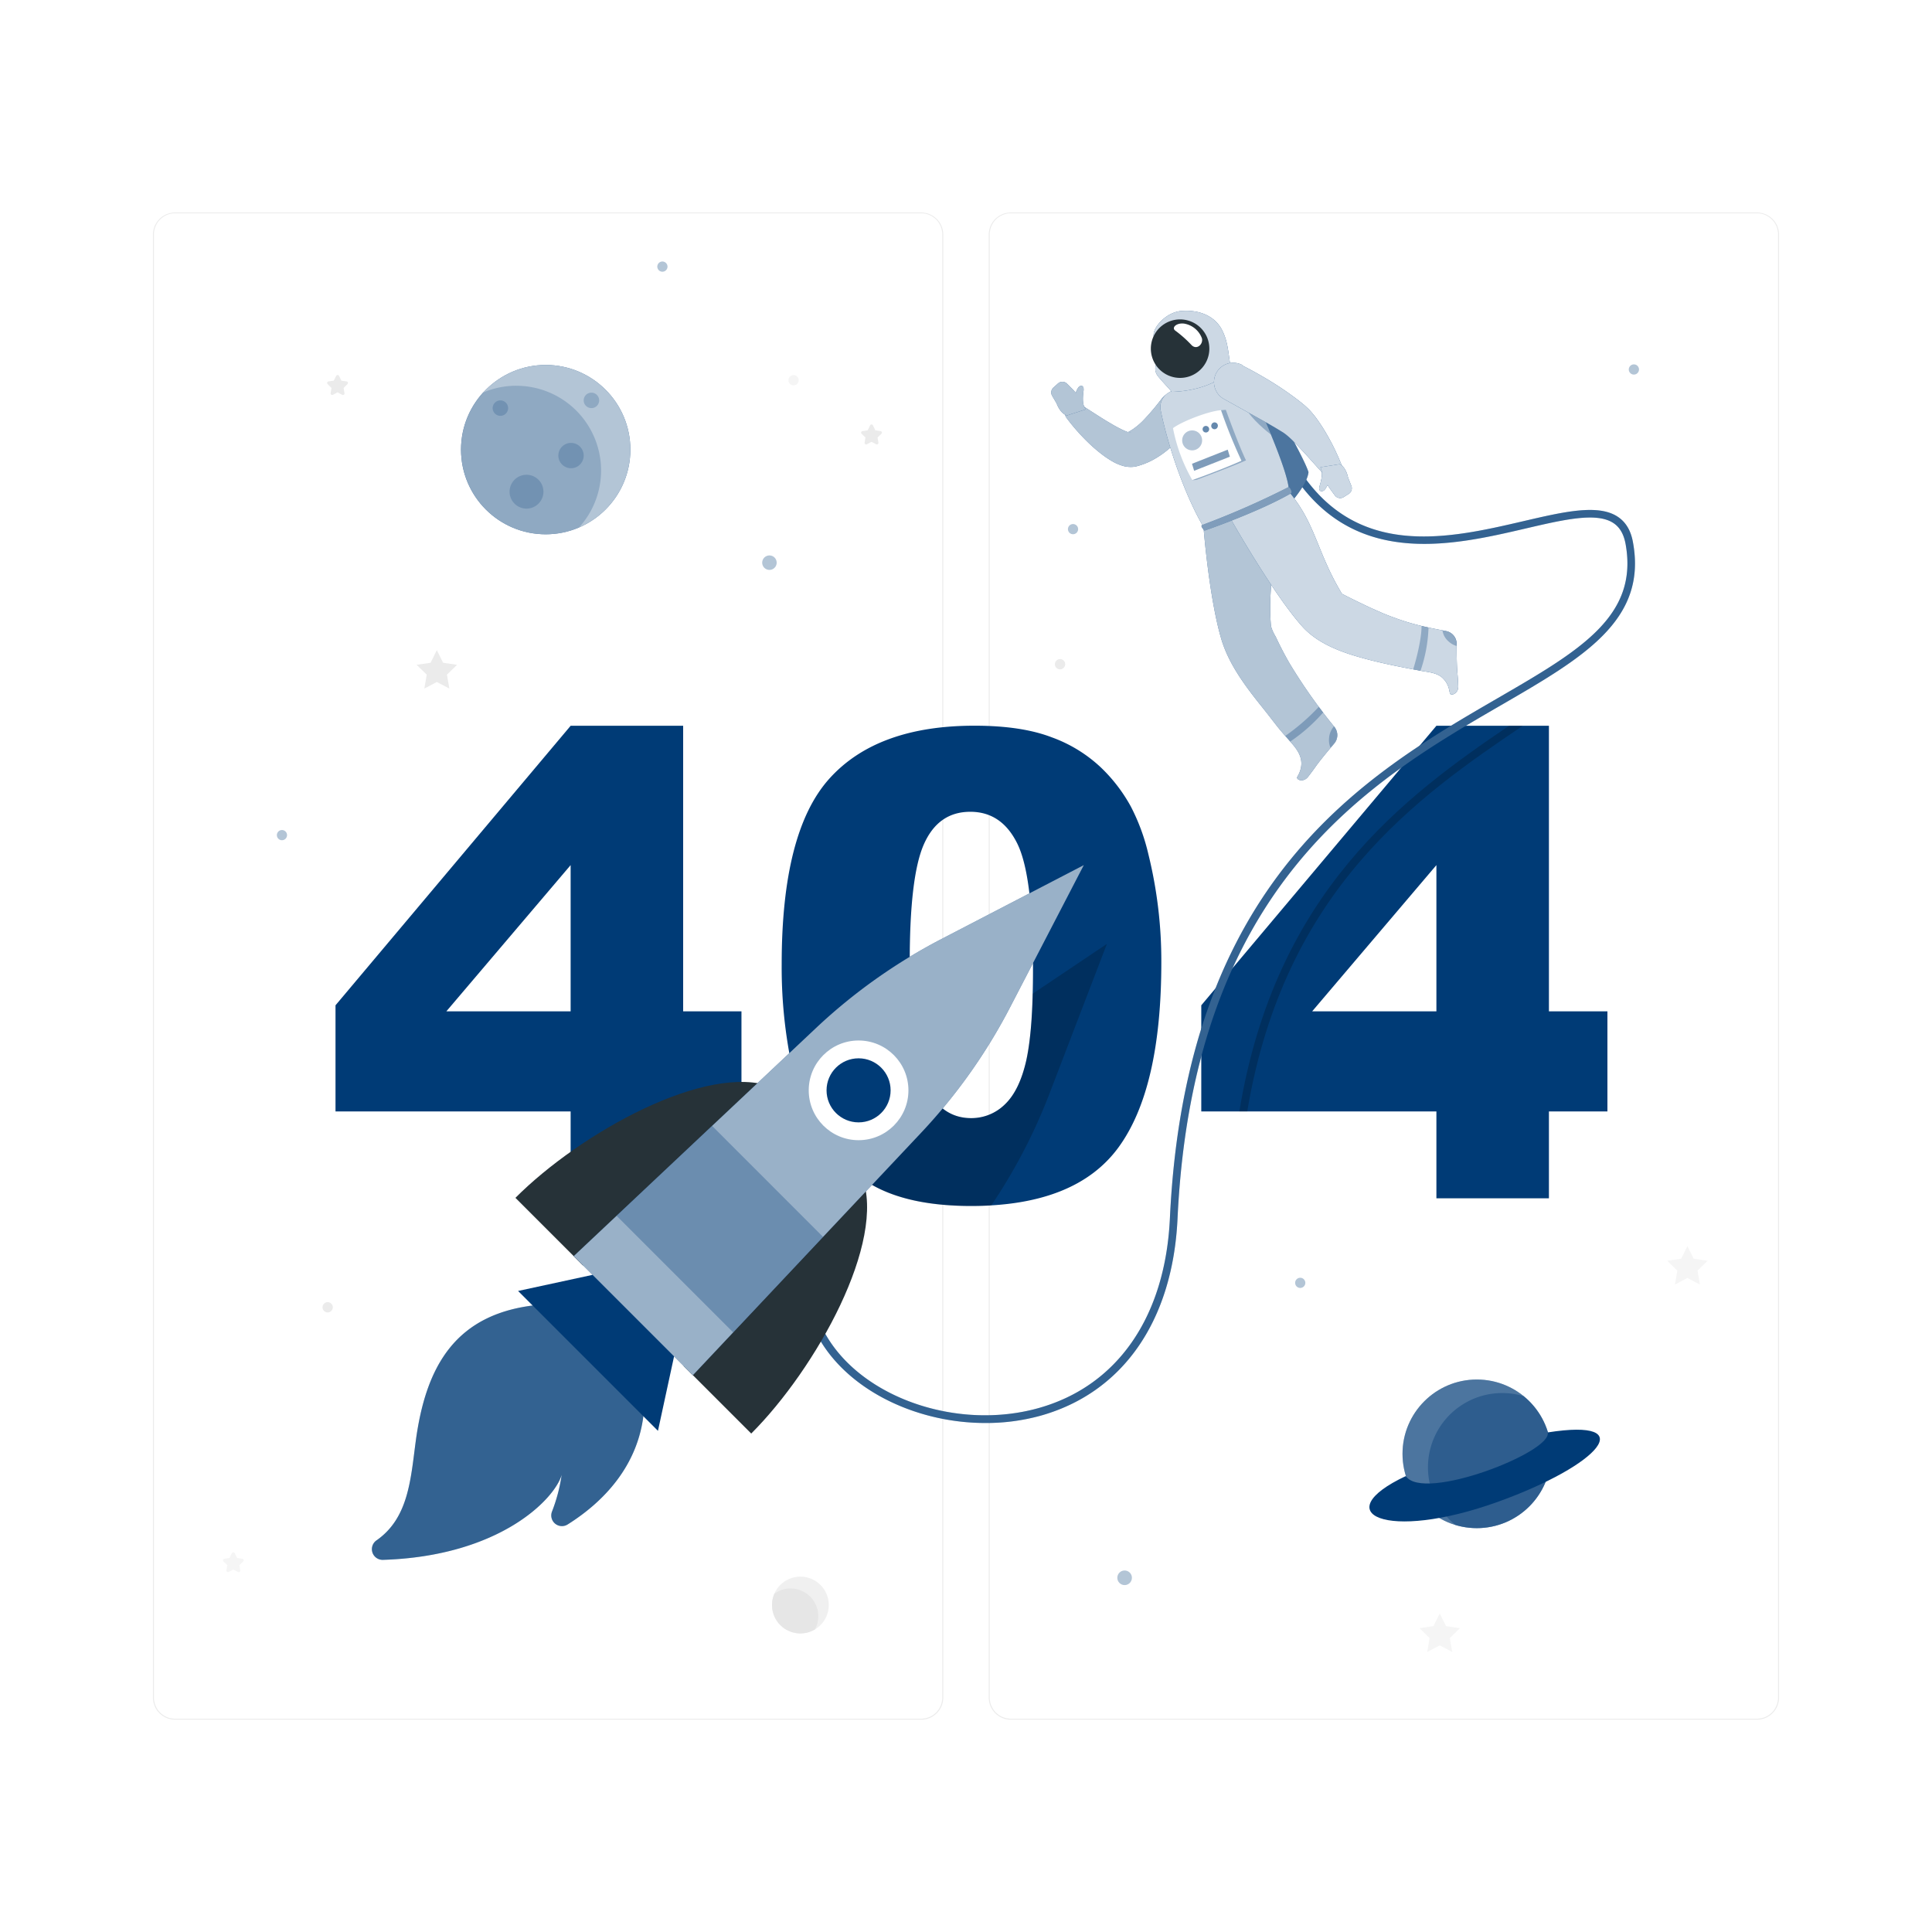 <svg class="animated" id="freepik_stories-404-error"
    xmlns="http://www.w3.org/2000/svg" viewBox="0 0 500 500" version="1.1"
    xmlns:xlink="http://www.w3.org/1999/xlink"
    xmlns:svgjs="http://svgjs.com/svgjs">
    <style>
  svg#freepik_stories-404-error:not(.animated) .animable {
    opacity: 0;
  }
  svg#freepik_stories-404-error.animated
    #freepik--background-complete--inject-14 {
    animation: 1s 1 forwards cubic-bezier(0.36, -0.01, 0.5, 1.38) slideDown;
    animation-delay: 0s;
  }
  svg#freepik_stories-404-error.animated #freepik--404--inject-14 {
    animation: 1s 1 forwards ease-out slideLeft, 1.5s Infinite linear wind;
    animation-delay: 0s, 1s;
  }
  svg#freepik_stories-404-error.animated #freepik--Planets--inject-14 {
    animation: 1s 1 forwards cubic-bezier(0.36, -0.01, 0.5, 1.38) slideDown;
    animation-delay: 0s;
  }
  svg#freepik_stories-404-error.animated #freepik--Astronaut--inject-14 {
    animation: 1s 1 forwards cubic-bezier(0.36, -0.01, 0.5, 1.38) slideRight;
    animation-delay: 0s;
  }
  svg#freepik_stories-404-error.animated #freepik--Rocket--inject-14 {
    animation: 1s 1 forwards cubic-bezier(0.36, -0.01, 0.5, 1.38) slideRight;
    animation-delay: 0s;
  }
  @keyframes slideDown {
    0% {
      opacity: 0;
      transform: translateY(-30px);
    }
    100% {
      opacity: 1;
      transform: translateY(0);
    }
  }
  @keyframes slideLeft {
    0% {
      opacity: 0;
      transform: translateX(-30px);
    }
    100% {
      opacity: 1;
      transform: translateX(0);
    }
  }
  @keyframes wind {
    0% {
      transform: rotate(0deg);
    }
    25% {
      transform: rotate(1deg);
    }
    75% {
      transform: rotate(-1deg);
    }
  }
  @keyframes slideRight {
    0% {
      opacity: 0;
      transform: translateX(30px);
    }
    100% {
      opacity: 1;
      transform: translateX(0);
    }
  }
    </style>
    <g id="freepik--background-complete--inject-14" class="animable" style="transform-origin: 250px 250.025px">
        <path d="M238.4,445.05H45.3a5.71,5.71,0,0,1-5.71-5.71V60.66A5.71,5.71,0,0,1,45.3,55H238.4a5.71,5.71,0,0,1,5.71,5.71V439.34A5.71,5.71,0,0,1,238.4,445.05ZM45.3,55.2a5.47,5.47,0,0,0-5.46,5.46V439.34a5.47,5.47,0,0,0,5.46,5.46H238.4a5.47,5.47,0,0,0,5.46-5.46V60.66a5.47,5.47,0,0,0-5.46-5.46Z" style="fill: rgb(235, 235, 235); transform-origin: 141.85px 250.025px" id="el0micm71if5fn" class="animable" />
        <path d="M454.7,445.05H261.6a5.71,5.71,0,0,1-5.71-5.71V60.66A5.71,5.71,0,0,1,261.6,55H454.7a5.71,5.71,0,0,1,5.71,5.71V439.34A5.71,5.71,0,0,1,454.7,445.05ZM261.6,55.2a5.47,5.47,0,0,0-5.46,5.46V439.34a5.47,5.47,0,0,0,5.46,5.46H454.7a5.47,5.47,0,0,0,5.46-5.46V60.66a5.47,5.47,0,0,0-5.46-5.46Z" style="fill: rgb(235, 235, 235); transform-origin: 358.15px 250.025px" id="el7kp1hztss6a" class="animable" />
        <polygon points="113.05 168.25 114.67 171.52 118.29 172.05 115.67 174.6 116.29 178.2 113.05 176.5 109.82 178.2 110.44 174.6 107.82 172.05 111.44 171.52 113.05 168.25" style="
            fill: rgb(235, 235, 235);
            transform-origin: 113.055px 173.225px;
          " id="elf4fh2udclua" class="animable"></polygon>
        <polygon points="436.7 322.48 438.32 325.76 441.94 326.29 439.32 328.83 439.94 332.44 436.7 330.74 433.47 332.44 434.09 328.83 431.47 326.29 435.09 325.76 436.7 322.48" style="fill: rgb(245, 245, 245); transform-origin: 436.705px 327.46px" id="elsr5gmhtj7l9" class="animable"></polygon>
        <polygon points="372.6 417.57 374.22 420.84 377.83 421.37 375.21 423.92 375.83 427.52 372.6 425.82 369.37 427.52 369.98 423.92 367.37 421.37 370.98 420.84 372.6 417.57" style="fill: rgb(245, 245, 245); transform-origin: 372.6px 422.545px" id="el3cxoig8bj0a" class="animable"></polygon>
        <path d="M225.94,110.15l.6,1.22,1.35.2a.4.4,0,0,1,.22.69l-1,.95.23,1.34a.41.41,0,0,1-.59.43l-1.2-.64-1.2.64a.41.41,0,0,1-.59-.43l.22-1.34-1-.95a.4.4,0,0,1,.23-.69l1.34-.2.6-1.22A.41.41,0,0,1,225.94,110.15Z" style="
            fill: rgb(235, 235, 235);
            transform-origin: 225.546px 112.437px;
          " id="eleh5tcekw01l" class="animable" />
        <path d="M60.78,402l.6,1.21,1.34.2a.41.41,0,0,1,.23.7l-1,.94.23,1.34a.41.41,0,0,1-.59.43l-1.2-.63-1.2.63a.41.41,0,0,1-.59-.43l.23-1.34-1-.94a.41.41,0,0,1,.22-.7l1.34-.2L60,402A.41.41,0,0,1,60.78,402Z" style="fill: rgb(245, 245, 245); transform-origin: 60.389px 404.29px" id="el3hno5r40x2" class="animable" />
        <path d="M87.75,97.3l.6,1.22,1.35.19a.41.41,0,0,1,.22.7l-1,1,.23,1.33a.4.4,0,0,1-.59.43l-1.2-.63-1.2.63a.4.4,0,0,1-.59-.43l.22-1.33-1-1a.41.41,0,0,1,.23-.7l1.34-.19L87,97.3A.41.41,0,0,1,87.75,97.3Z" style="
            fill: rgb(235, 235, 235);
            transform-origin: 87.356px 99.639px;
          " id="elcaqbdunw7ps" class="animable" />
        <path d="M86.13,338.32A1.33,1.33,0,1,1,84.8,337,1.33,1.33,0,0,1,86.13,338.32Z" style="fill: rgb(235, 235, 235); transform-origin: 84.8px 338.33px" id="elksxmpksxs0d" class="animable" />
        <path d="M275.67,171.89a1.33,1.33,0,1,1-1.33-1.32A1.32,1.32,0,0,1,275.67,171.89Z" style="fill: rgb(235, 235, 235); transform-origin: 274.34px 171.9px" id="ell7nkbilo8ag" class="animable" />
        <path d="M206.71,98.4a1.33,1.33,0,1,1-1.33-1.33A1.34,1.34,0,0,1,206.71,98.4Z" style="fill: rgb(245, 245, 245); transform-origin: 205.38px 98.4px" id="el038nc9idq8jf" class="animable" />
        <g id="elyv04r0z7syi">
            <circle cx="207.14" cy="415.38" r="7.35" style="
              fill: rgb(240, 240, 240);
              transform-origin: 207.14px 415.38px;
              transform: rotate(-13.28deg);
            " class="animable" id="el5cahog5hztd"></circle>
        </g>
        <path d="M204.6,411.09a7.09,7.09,0,0,0-4.19,1.36,7.34,7.34,0,0,0,10.5,9.23s0,0,0,0a7.17,7.17,0,0,0-6.31-10.58Z" style="
            fill: rgb(230, 230, 230);
            transform-origin: 205.786px 416.907px;
          " id="elnb6jbiqd7dg" class="animable" />
    </g>
    <g id="freepik--404--inject-14" class="animable" style="transform-origin: 251.415px 249.955px">
        <path d="M147.68,287.64H86.83V260.17l60.85-72.34H176.8v73.9h15.09v25.91H176.8v22.48H147.68Zm0-25.91V223.89l-32.16,37.84Z" style="fill: #003b76; transform-origin: 139.36px 248.975px" id="elh2hg8rq9br" class="animable" />
        <path d="M202.3,249.51q0-34.29,12.34-48t37.61-13.7q12.13,0,19.93,3a36.79,36.79,0,0,1,12.71,7.79,41.59,41.59,0,0,1,7.75,10.09,52.38,52.38,0,0,1,4.55,12.34,115.36,115.36,0,0,1,3.36,28q0,32.72-11.07,47.89t-38.13,15.18q-15.18,0-24.53-4.84a39.76,39.76,0,0,1-15.33-14.19q-4.35-6.64-6.77-18.17A124.33,124.33,0,0,1,202.3,249.51Zm33.14.08q0,23,4.05,31.37t11.77,8.41a12.34,12.34,0,0,0,8.82-3.57q3.74-3.57,5.5-11.28t1.76-24q0-23.94-4.06-32.19t-12.18-8.24q-8.28,0-12,8.41T235.44,249.59Z" style="fill: #003b76; transform-origin: 251.423px 249.955px" id="el6o9yly9ogdq" class="animable" />
        <path d="M371.74,287.64H310.89V260.17l60.85-72.34h29.12v73.9H416v25.91H400.86v22.48H371.74Zm0-25.91V223.89l-32.15,37.84Z" style="fill: #003b76; transform-origin: 363.445px 248.975px" id="elkjpkt4gr4zj" class="animable" />
    </g>
    <g id="freepik--Planets--inject-14" class="animable" style="transform-origin: 247.91px 238.95px">
        <g id="elktil7zc8qp">
            <g style="opacity: 0.3; transform-origin: 247.91px 238.95px" class="animable" id="elvzryyf85dl">
                <path d="M201,145.62a1.87,1.87,0,1,1-1.86-1.87A1.86,1.86,0,0,1,201,145.62Z" style="fill: #003b76; transform-origin: 199.13px 145.62px" id="els0l2mmw3chr" class="animable" />
                <circle cx="72.97" cy="216.13" r="1.32" style="fill: #003b76; transform-origin: 72.97px 216.13px" id="elec88ffztzvi" class="animable"></circle>
                <circle cx="291.05" cy="408.33" r="1.89" style="fill: #003b76; transform-origin: 291.05px 408.33px" id="el0lf31eu7h2sd" class="animable"></circle>
                <circle cx="336.5" cy="332" r="1.32" style="fill: #003b76; transform-origin: 336.5px 332px" id="eln63g6bdp0vn" class="animable"></circle>
                <path d="M424.17,95.62a1.32,1.32,0,1,1-1.32-1.32A1.32,1.32,0,0,1,424.17,95.62Z" style="fill: #003b76; transform-origin: 422.85px 95.62px" id="ely349dm8wbpo" class="animable" />
                <path d="M172.75,69a1.32,1.32,0,1,1-1.32-1.32A1.33,1.33,0,0,1,172.75,69Z" style="fill: #003b76; transform-origin: 171.43px 69px" id="elmg3qzhngrwj" class="animable" />
                <circle cx="277.7" cy="136.94" r="1.32" style="fill: #003b76; transform-origin: 277.7px 136.94px" id="el5ry20ilpvb" class="animable"></circle>
            </g>
        </g>
        <circle cx="141.23" cy="116.36" r="21.91" style="fill: #003b76; transform-origin: 141.23px 116.36px" id="elijk68euryz" class="animable"></circle>
        <g id="el9h4s0xndcmo">
            <circle cx="141.23" cy="116.36" r="21.91" style="
              fill: rgb(255, 255, 255);
              opacity: 0.7;
              transform-origin: 141.23px 116.36px;
            " class="animable" id="el4our76urbxb"></circle>
        </g>
        <g id="el33ezttpdxas">
            <path d="M133.68,99.83A21.84,21.84,0,0,0,125,101.6a21.92,21.92,0,0,0,24.87,34.89h0a21.92,21.92,0,0,0-16.23-36.65Z" style="
              fill: #003b76;
              opacity: 0.2;
              transform-origin: 137.425px 119.051px;
            " class="animable" id="eluwzs446y3ag" />
        </g>
        <g id="elt3kgs5o67i">
            <path d="M131.5,105.62a2,2,0,1,1-2-2A2,2,0,0,1,131.5,105.62Z" style="
              fill: #003b76;
              opacity: 0.2;
              transform-origin: 129.5px 105.62px;
            " class="animable" id="elovtopkqhiq" />
        </g>
        <g id="elv9s0zjwolp">
            <path d="M155.06,103.62a2,2,0,1,1-2-2A2,2,0,0,1,155.06,103.62Z" style="
              fill: #003b76;
              opacity: 0.2;
              transform-origin: 153.06px 103.62px;
            " class="animable" id="el286k3050g3m" />
        </g>
        <g id="eldke1s5orvce">
            <path d="M151.06,117.9a3.28,3.28,0,1,1-3.28-3.28A3.28,3.28,0,0,1,151.06,117.9Z" style="
              fill: #003b76;
              opacity: 0.2;
              transform-origin: 147.78px 117.9px;
            " class="animable" id="elhkc7v0emsl7" />
        </g>
        <g id="el08xstdpr503s">
            <path d="M140.64,127.25a4.38,4.38,0,1,1-4.38-4.38A4.38,4.38,0,0,1,140.64,127.25Z" style="
              fill: #003b76;
              opacity: 0.2;
              transform-origin: 136.26px 127.25px;
            " class="animable" id="el4ozuhncj6oe" />
        </g>
        <g id="el1gg65fdffln">
            <circle cx="382.2" cy="376.25" r="19.23" style="
              fill: #003b76;
              transform-origin: 382.2px 376.25px;
              transform: rotate(-76.72deg);
            " class="animable" id="eldm3mubp4d5c"></circle>
        </g>
        <g id="elij90g136dzb">
            <circle cx="382.2" cy="376.25" r="19.23" style="
              fill: rgb(255, 255, 255);
              opacity: 0.3;
              transform-origin: 382.2px 376.25px;
              transform: rotate(-76.72deg);
            " class="animable" id="ellkg7xgeigme"></circle>
        </g>
        <g id="elqhw7ks1vdnm">
            <path d="M394.33,361.34a19.22,19.22,0,0,0-17.67,33.32,19,19,0,0,0,5.53.82,19.23,19.23,0,0,0,12.14-34.14Z" style="
              fill: #003b76;
              opacity: 0.4;
              transform-origin: 385.486px 378px;
            " class="animable" id="elan475glxb1i" />
        </g>
        <path d="M363.83,382c-20.53,9.66-5.22,17.11,23.71,6.71,26.79-9.63,37-21.77,13-18C401.83,375.76,368.28,388.83,363.83,382Z" style="fill: #003b76; transform-origin: 384.229px 381.874px" id="elq9ies9h567" class="animable" />
    </g>
    <g id="freepik--Astronaut--inject-14" class="animable" style="transform-origin: 315.482px 224.349px">
        <g id="eldpws1km6i3t">
            <path d="M394.1,187.83C367.21,206,332.4,230,322.79,287.64h-2.05c9.35-57,42.89-81.57,69.79-99.81Z" style="opacity: 0.2; transform-origin: 357.42px 237.735px" class="animable" id="el9btxt2pm7jf" />
        </g>
        <path d="M255,368.27c-17,0-33.81-7.67-42-20.19-5.05-7.74-10.92-23.95,6.56-45.58l1.55,1.26c-12.36,15.3-14.64,30.65-6.43,43.23,10,15.3,33.59,23,53.73,17.52,20.63-5.61,33.15-23.55,34.36-49.22,4.13-87.81,50.78-114.86,84.84-134.61,21.17-12.27,36.46-21.13,33.1-39.84-.47-2.59-1.5-4.38-3.17-5.48-4.35-2.87-12.85-.88-22.69,1.41-19.31,4.5-45.75,10.66-61.5-16.13l1.73-1c15,25.53,39.57,19.8,59.32,15.2,10.29-2.39,19.17-4.46,24.24-1.13,2.15,1.41,3.47,3.64,4,6.8,3.61,20.08-13,29.72-34.05,41.92-33.67,19.52-79.77,46.25-83.85,133-1.26,26.6-14.32,45.21-35.84,51.06A52.88,52.88,0,0,1,255,368.27Z" style="fill: #003b76; transform-origin: 315.482px 243.955px" id="elttq5iax699e" class="animable" />
        <g id="el9k4f08cknoh">
            <path d="M255,368.27c-17,0-33.81-7.67-42-20.19-5.05-7.74-10.92-23.95,6.56-45.58l1.55,1.26c-12.36,15.3-14.64,30.65-6.43,43.23,10,15.3,33.59,23,53.73,17.52,20.63-5.61,33.15-23.55,34.36-49.22,4.13-87.81,50.78-114.86,84.84-134.61,21.17-12.27,36.46-21.13,33.1-39.84-.47-2.59-1.5-4.38-3.17-5.48-4.35-2.87-12.85-.88-22.69,1.41-19.31,4.5-45.75,10.66-61.5-16.13l1.73-1c15,25.53,39.57,19.8,59.32,15.2,10.29-2.39,19.17-4.46,24.24-1.13,2.15,1.41,3.47,3.64,4,6.8,3.61,20.08-13,29.72-34.05,41.92-33.67,19.52-79.77,46.25-83.85,133-1.26,26.6-14.32,45.21-35.84,51.06A52.88,52.88,0,0,1,255,368.27Z" style="
              fill: rgb(255, 255, 255);
              opacity: 0.2;
              transform-origin: 315.482px 243.955px;
            " class="animable" id="elwgob9tj8og" />
        </g>
        <path d="M312.76,97a46.05,46.05,0,0,1,13.58,2.13s11,18.77,12.3,23.07c-.46,4.24-7.61,11.19-7.61,11.19Z" style="fill: #003b76; transform-origin: 325.7px 115.195px" id="elzz6vhyhqncm" class="animable" />
        <g id="eldglwqs5yrct">
            <path d="M312.76,97a46.05,46.05,0,0,1,13.58,2.13s11,18.77,12.3,23.07c-.46,4.24-7.61,11.19-7.61,11.19Z" style="
              fill: rgb(255, 255, 255);
              opacity: 0.3;
              transform-origin: 325.7px 115.195px;
            " class="animable" id="elfa6j677245d" />
        </g>
        <path d="M345.34,188.13a141.41,141.41,0,0,1-11.56-16.38q-1.26-2.17-2.39-4.42c-.43-.85-.84-1.7-1.24-2.56a10.76,10.76,0,0,1-1.21-2.69c-1.2-12.67,3.14-22-1-32.17l-16.48,6.44s1.4,18.12,4.6,29c2,6.73,6.48,12.55,10.81,17.94,1.35,1.68,2.65,3.41,4,5.1s2.71,3.06,4,4.65c1.95,2.41,2.59,4.72,1.12,7.56l-.25.45c-.42.74,1.54,1.58,2.78,0,2-2.58,1.72-2.42,3.46-4.62,1.06-1.33,2.27-2.78,3.32-4A3.37,3.37,0,0,0,345.34,188.13Z" style="fill: #003b76; transform-origin: 328.778px 165.928px" id="elyedz94tjsd" class="animable" />
        <g id="elb115by67lt">
            <path d="M345.34,188.13a141.41,141.41,0,0,1-11.56-16.38q-1.26-2.17-2.39-4.42c-.43-.85-.84-1.7-1.24-2.56a10.76,10.76,0,0,1-1.21-2.69c-1.2-12.67,3.14-22-1-32.17l-16.48,6.44s1.4,18.12,4.6,29c2,6.73,6.48,12.55,10.81,17.94,1.35,1.68,2.65,3.41,4,5.1s2.71,3.06,4,4.65c1.95,2.41,2.59,4.72,1.12,7.56l-.25.45c-.42.74,1.54,1.58,2.78,0,2-2.58,1.72-2.42,3.46-4.62,1.06-1.33,2.27-2.78,3.32-4A3.37,3.37,0,0,0,345.34,188.13Z" style="
              fill: rgb(255, 255, 255);
              opacity: 0.7;
              transform-origin: 328.778px 165.928px;
            " class="animable" id="elq1u3wh0lzp" />
        </g>
        <g id="elshzlszempq">
            <path d="M341.31,182.92a54.69,54.69,0,0,1-8.66,7.52c.43.48.85,1,1.28,1.46a43.92,43.92,0,0,0,8.5-7.51Z" style="
              fill: #003b76;
              opacity: 0.3;
              transform-origin: 337.54px 187.41px;
            " class="animable" id="el8vkupz39dmp" />
        </g>
        <g id="ele0mdeesbr9i">
            <path d="M345.34,188.13l-.12-.14a5.18,5.18,0,0,0-1.27,3.17,5,5,0,0,0,.38,2.35l.95-1.13A3.37,3.37,0,0,0,345.34,188.13Z" style="
              fill: #003b76;
              opacity: 0.3;
              transform-origin: 344.999px 190.75px;
            " class="animable" id="eliyfpc4nipwc" />
        </g>
        <path d="M308.84,109a35.38,35.38,0,0,1-6.37,7.19,23.27,23.27,0,0,1-4.42,3,19,19,0,0,1-2.58,1.09l-.68.22-.22.06-.47.13a5.93,5.93,0,0,1-.88.14,7.55,7.55,0,0,1-2.51-.23,12.24,12.24,0,0,1-2.94-1.27,25,25,0,0,1-2.15-1.41,40.31,40.31,0,0,1-3.58-3,53.16,53.16,0,0,1-6-6.74,2.51,2.51,0,0,1,3.35-3.62l.08,0c2.36,1.5,4.74,3.08,7.06,4.49,1.18.69,2.32,1.39,3.45,1.93a15.29,15.29,0,0,0,1.59.72,3.12,3.12,0,0,0,1.07.26c.06,0,0-.07-.37-.06a2.93,2.93,0,0,0-.35,0l-.22.05,0,0,.33-.17a13.53,13.53,0,0,0,1.29-.79,18.4,18.4,0,0,0,2.5-2.12,63.62,63.62,0,0,0,4.9-5.79l0,0a5,5,0,0,1,8,5.93Z" style="fill: #003b76; transform-origin: 292.498px 111.132px" id="eloh4x6rqbixa" class="animable" />
        <g id="elfr2m95s6log">
            <path d="M308.84,109a35.38,35.38,0,0,1-6.37,7.19,23.27,23.27,0,0,1-4.42,3,19,19,0,0,1-2.58,1.09l-.68.22-.22.06-.47.13a5.93,5.93,0,0,1-.88.14,7.55,7.55,0,0,1-2.51-.23,12.24,12.24,0,0,1-2.94-1.27,25,25,0,0,1-2.15-1.41,40.31,40.31,0,0,1-3.58-3,53.16,53.16,0,0,1-6-6.74,2.51,2.51,0,0,1,3.35-3.62l.08,0c2.36,1.5,4.74,3.08,7.06,4.49,1.18.69,2.32,1.39,3.45,1.93a15.29,15.29,0,0,0,1.59.72,3.12,3.12,0,0,0,1.07.26c.06,0,0-.07-.37-.06a2.93,2.93,0,0,0-.35,0l-.22.05,0,0,.33-.17a13.53,13.53,0,0,0,1.29-.79,18.4,18.4,0,0,0,2.5-2.12,63.62,63.62,0,0,0,4.9-5.79l0,0a5,5,0,0,1,8,5.93Z" style="
              fill: rgb(255, 255, 255);
              opacity: 0.7;
              transform-origin: 292.498px 111.132px;
            " class="animable" id="ellptznlbfz1p" />
        </g>
        <path d="M272.29,102.42l1.17,2s.89,2.62,2.68,3.1l4.86-1.57-.25-.41h0c-.62-.94-.55-2.77-.34-4.29s-.57-1.57-1.15-1.19a3.82,3.82,0,0,0-.84,1.65,7.77,7.77,0,0,0-.79-.93l-1.48-1.48a1.72,1.72,0,0,0-2.34-.06l-1.2,1.07A1.71,1.71,0,0,0,272.29,102.42Z" style="fill: #003b76; transform-origin: 276.531px 103.165px" id="el0y4gndfo2ax" class="animable" />
        <g id="elumlyniymch">
            <path d="M272.29,102.42l1.17,2s.89,2.62,2.68,3.1l4.86-1.57-.25-.41h0c-.62-.94-.55-2.77-.34-4.29s-.57-1.57-1.15-1.19a3.82,3.82,0,0,0-.84,1.65,7.77,7.77,0,0,0-.79-.93l-1.48-1.48a1.72,1.72,0,0,0-2.34-.06l-1.2,1.07A1.71,1.71,0,0,0,272.29,102.42Z" style="
              fill: rgb(255, 255, 255);
              opacity: 0.7;
              transform-origin: 276.531px 103.165px;
            " class="animable" id="elbs4blz1klpi" />
        </g>
        <path d="M317.67,95.22a59.64,59.64,0,0,0-15.34,6.47,4.32,4.32,0,0,0-1.94,4.53c1.93,9.44,6.32,22.08,11.06,30.13l22.11-9.15c.15-3.9-5.22-16.52-10.69-28.72C321.89,96.29,320,94.66,317.67,95.22Z" style="fill: #003b76; transform-origin: 316.932px 115.729px" id="el3vuwl76gmlk" class="animable" />
        <g id="el9p6n48znclp">
            <path d="M317.67,95.22a59.64,59.64,0,0,0-15.34,6.47,4.32,4.32,0,0,0-1.94,4.53c1.93,9.44,6.32,22.08,11.06,30.13l22.11-9.15c.15-3.9-5.22-16.52-10.69-28.72C321.89,96.29,320,94.66,317.67,95.22Z" style="
              fill: rgb(255, 255, 255);
              opacity: 0.8;
              transform-origin: 316.932px 115.729px;
            " class="animable" id="elt7wfzyk27r" />
        </g>
        <g id="elgsswbil15pl">
            <path d="M326.3,106.21l-4.39-1.47c1,2.57,4.53,5.82,7,7.73C328.11,110.47,327.22,108.37,326.3,106.21Z" style="
              fill: #003b76;
              opacity: 0.3;
              transform-origin: 325.41px 108.605px;
            " class="animable" id="el9ixnup3h1sq" />
        </g>
        <path d="M316.22,85.32c-1.83-3.48-5.78-5.23-10.52-4.84-4,.34-7.54,4.42-7.12,6.62S302.36,90.24,303,91l-2.77,2a3,3,0,0,0-.6,4.29c1.17,1.48,2.71,3,3.6,4.12,7.66-.2,13.33-3.12,15.38-5.93C317.84,91.92,318,88.78,316.22,85.32Z" style="fill: #003b76; transform-origin: 308.578px 90.918px" id="elvxhaspbhbnm" class="animable" />
        <g id="el5jk61jdxyey">
            <path d="M316.22,85.32c-1.83-3.48-5.78-5.23-10.52-4.84-4,.34-7.54,4.42-7.12,6.62S302.36,90.24,303,91l-2.77,2a3,3,0,0,0-.6,4.29c1.17,1.48,2.71,3,3.6,4.12,7.66-.2,13.33-3.12,15.38-5.93C317.84,91.92,318,88.78,316.22,85.32Z" style="
              fill: rgb(255, 255, 255);
              opacity: 0.8;
              transform-origin: 308.578px 90.918px;
            " class="animable" id="elxmansv9envm" />
        </g>
        <path d="M312.46,87.48a7.57,7.57,0,1,1-9.81-4.3A7.58,7.58,0,0,1,312.46,87.48Z" style="fill: rgb(38, 50, 56); transform-origin: 305.407px 90.231px" id="elk9jq9m60p49" class="animable" />
        <path d="M377.39,177.6c-.11-3.29-.26-3-.35-5.77-.06-1.7-.07-3.59-.08-5.22a3.36,3.36,0,0,0-2.7-3.28c-1.32-.27-2.65-.52-4-.8-1.73-.37-3.44-.77-5.13-1.26-1.32-.38-2.62-.8-3.91-1.27s-2.74-1-4.08-1.62c-1.58-.67-3.14-1.39-4.68-2.14-1.73-.82-3.44-1.68-5.15-2.55-6.58-10.89-6.72-18.07-13.78-26.49l-15.16,6.86s11.14,19.76,18.72,28.14c4.37,4.82,11.22,7,17.33,8.58,4.41,1.13,8.88,2,13.35,2.83,1.74.32,3.63.44,5.13,1.48a5.74,5.74,0,0,1,2.14,3.45q.1.42.18.84C375.41,180.22,377.46,179.58,377.39,177.6Z" style="fill: #003b76; transform-origin: 347.881px 153.47px" id="elqvazy01uq1b" class="animable" />
        <g id="el16u38tstmbn">
            <path d="M377.39,177.6c-.11-3.29-.26-3-.35-5.77-.06-1.7-.07-3.59-.08-5.22a3.36,3.36,0,0,0-2.7-3.28c-1.32-.27-2.65-.52-4-.8-1.73-.37-3.44-.77-5.13-1.26-1.32-.38-2.62-.8-3.91-1.27s-2.74-1-4.08-1.62c-1.58-.67-3.14-1.39-4.68-2.14-1.73-.82-3.44-1.68-5.15-2.55-6.58-10.89-6.72-18.07-13.78-26.49l-15.16,6.86s11.14,19.76,18.72,28.14c4.37,4.82,11.22,7,17.33,8.58,4.41,1.13,8.88,2,13.35,2.83,1.74.32,3.63.44,5.13,1.48a5.74,5.74,0,0,1,2.14,3.45q.1.42.18.84C375.41,180.22,377.46,179.58,377.39,177.6Z" style="
              fill: rgb(255, 255, 255);
              opacity: 0.8;
              transform-origin: 347.881px 153.47px;
            " class="animable" id="ellw43g8ty6v" />
        </g>
        <g id="elvt03qztxlkk">
            <path d="M369.7,162.4c-.6-.13-1.2-.26-1.81-.41.05,3.46-1.57,9.42-2.16,11.23l1.9.36A38.11,38.11,0,0,0,369.7,162.4Z" style="
              fill: #003b76;
              opacity: 0.3;
              transform-origin: 367.715px 167.785px;
            " class="animable" id="el3ks34l6d7c9" />
        </g>
        <g id="eleqtaenseiv">
            <path d="M377,166.61a3.36,3.36,0,0,0-2.69-3.28l-1-.19a4.58,4.58,0,0,0,1.63,2.9,5.09,5.09,0,0,0,2,1.14C377,167,377,166.8,377,166.61Z" style="
              fill: #003b76;
              opacity: 0.3;
              transform-origin: 375.155px 165.16px;
            " class="animable" id="el78q4ukg4plh" />
        </g>
        <path d="M311.05,87.54c.4,1.52-1.3,3.11-2.65,1.8a30.83,30.83,0,0,0-4.12-3.69c-1.39-.87.46-2.39,2.65-1.8A5.94,5.94,0,0,1,311.05,87.54Z" style="
            fill: rgb(255, 255, 255);
            transform-origin: 307.454px 86.772px;
          " id="elxwdqrhggz1" class="animable" />
        <path d="M311.16,135.86c-.7.26.58,1.46.58,1.46s14-4.79,22.5-9.72a1.88,1.88,0,0,0-.68-1.58A216,216,0,0,1,311.16,135.86Z" style="fill: #003b76; transform-origin: 322.598px 131.67px" id="elba2awvbi0u8" class="animable" />
        <g id="ell1s2wqvhguf">
            <path d="M311.16,135.86c-.7.26.58,1.46.58,1.46s14-4.79,22.5-9.72a1.88,1.88,0,0,0-.68-1.58A216,216,0,0,1,311.16,135.86Z" style="
              fill: rgb(255, 255, 255);
              opacity: 0.5;
              transform-origin: 322.598px 131.67px;
            " class="animable" id="elhssqc6ysvh" />
        </g>
        <path d="M321.46,94.56c2.76,1.4,5.35,2.87,8,4.5,1.29.82,2.57,1.65,3.84,2.55s2.53,1.82,3.8,2.86l.47.39.59.54a12.74,12.74,0,0,1,1,1c.32.35.59.69.85,1s.54.68.77,1a43.8,43.8,0,0,1,2.58,4,59.05,59.05,0,0,1,4,8.35,2.52,2.52,0,0,1-4.19,2.62l-.05-.06c-2-2.13-3.93-4.37-5.87-6.46s-3.91-4.21-5.54-5.14c-2.27-1.41-4.8-2.82-7.31-4.2l-7.56-4.2h0a5,5,0,0,1,4.68-8.84Z" style="fill: #003b76; transform-origin: 330.851px 109.024px" id="el1tmavibtioh" class="animable" />
        <g id="elvx8ed1uwvxr">
            <path d="M321.46,94.56c2.76,1.4,5.35,2.87,8,4.5,1.29.82,2.57,1.65,3.84,2.55s2.53,1.82,3.8,2.86l.47.39.59.54a12.74,12.74,0,0,1,1,1c.32.35.59.69.85,1s.54.68.77,1a43.8,43.8,0,0,1,2.58,4,59.05,59.05,0,0,1,4,8.35,2.52,2.52,0,0,1-4.19,2.62l-.05-.06c-2-2.13-3.93-4.37-5.87-6.46s-3.91-4.21-5.54-5.14c-2.27-1.41-4.8-2.82-7.31-4.2l-7.56-4.2h0a5,5,0,0,1,4.68-8.84Z" style="
              fill: rgb(255, 255, 255);
              opacity: 0.8;
              transform-origin: 330.851px 109.024px;
            " class="animable" id="el0rhx1tvtwjnk" />
        </g>
        <path d="M349.73,125.74l-.85-2.13s-.47-2.72-2.16-3.48l-5,.79.17.44h0c.46,1,.11,2.83-.34,4.29s.31,1.65.95,1.36c.36-.16.71-.81,1.09-1.5a8.46,8.46,0,0,0,.63,1l1.23,1.69a1.72,1.72,0,0,0,2.3.44l1.36-.87A1.7,1.7,0,0,0,349.73,125.74Z" style="fill: #003b76; transform-origin: 345.632px 124.516px" id="elpp7thhs760r" class="animable" />
        <g id="el1ywvxeonrhc">
            <path d="M349.73,125.74l-.85-2.13s-.47-2.72-2.16-3.48l-5,.79.17.44h0c.46,1,.11,2.83-.34,4.29s.31,1.65.95,1.36c.36-.16.71-.81,1.09-1.5a8.46,8.46,0,0,0,.63,1l1.23,1.69a1.72,1.72,0,0,0,2.3.44l1.36-.87A1.7,1.7,0,0,0,349.73,125.74Z" style="
              fill: rgb(255, 255, 255);
              opacity: 0.8;
              transform-origin: 345.632px 124.516px;
            " class="animable" id="elqztba5163cl" />
        </g>
        <g id="el9ybkrme5l9b">
            <path d="M317.24,106.06l-1.22.1-7.49,18.08a4,4,0,0,0,1.22-.1s9.76-3.64,12.71-5C320.48,115.05,317.24,106.06,317.24,106.06Z" style="
              fill: #003b76;
              opacity: 0.3;
              transform-origin: 315.495px 115.155px;
            " class="animable" id="ellfyc7pjcd9o" />
        </g>
        <path d="M303.57,110.8a43.41,43.41,0,0,0,5,13.44c3.66-1.26,9.76-3.64,12.72-5A135.36,135.36,0,0,1,316,106.16C312.87,106.37,306,109,303.57,110.8Z" style="fill: rgb(255, 255, 255); transform-origin: 312.43px 115.2px" id="el8b7tv5bixr" class="animable" />
        <g id="el2tfkjs4fzcg">
            <path d="M311,114.71a2.58,2.58,0,1,1-1.73-3.21A2.58,2.58,0,0,1,311,114.71Z" style="
              fill: #003b76;
              opacity: 0.3;
              transform-origin: 308.528px 113.971px;
            " class="animable" id="elqpbvq2doohj" />
        </g>
        <g id="el82brsog2uzd">
            <path d="M312.91,111.27a.85.85,0,1,1-.56-1A.84.84,0,0,1,312.91,111.27Z" style="
              fill: #003b76;
              opacity: 0.6;
              transform-origin: 312.083px 111.077px;
            " class="animable" id="el5jy92rrhlgb" />
        </g>
        <g id="eltew2t3nch3r">
            <path d="M315.15,110.4a.85.85,0,1,1-1.62-.49.84.84,0,0,1,1.05-.56A.85.85,0,0,1,315.15,110.4Z" style="
              fill: #003b76;
              opacity: 0.6;
              transform-origin: 314.325px 110.197px;
            " class="animable" id="elb31sv9r6ojb" />
        </g>
        <g id="elaz23zy1nwee">
            <polygon points="318.29 118.19 309.04 121.84 308.49 120.02 317.73 116.37 318.29 118.19" style="
              fill: #003b76;
              opacity: 0.5;
              transform-origin: 313.39px 119.105px;
            " class="animable" id="el4fpp5f4e9tw"></polygon>
        </g>
    </g>
    <g id="freepik--Rocket--inject-14" class="animable" style="transform-origin: 191.359px 313.79px">
        <g id="elyftvdmmykj">
            <path d="M267.26,257.17a94,94,0,0,1-1.68,17.35q-1.77,7.71-5.5,11.28a12.3,12.3,0,0,1-8.81,3.57q-7.71,0-11.77-8.41a23.79,23.79,0,0,1-1.21-3.11,144.31,144.31,0,0,0-15.92,16l-5.31,6.26a38.62,38.62,0,0,0,9.77,7.19q9.34,4.83,24.52,4.84c1.78,0,3.5-.05,5.17-.15a143.39,143.39,0,0,0,15.1-29l14.85-38.72Z" style="opacity: 0.2; transform-origin: 251.765px 278.205px" class="animable" id="elc4ag565kh8t" />
        </g>
        <path d="M133.39,310l17.5,17.5,49-46.17C183,274.88,150.16,293.19,133.39,310Z" style="fill: rgb(38, 50, 56); transform-origin: 166.64px 303.752px" id="el5bne2b9pdxa" class="animable" />
        <path d="M194.42,371c-5.59-5.6-17.5-17.5-17.5-17.5l46.17-49C229.5,321.35,211.19,354.22,194.42,371Z" style="fill: rgb(38, 50, 56); transform-origin: 200.66px 337.75px" id="elid2x6pnvi6" class="animable" />
        <path d="M261.4,260.7l19.09-36.81L243.68,243a144.22,144.22,0,0,0-32.44,23l-62.75,59.07,30.83,30.83,59.07-62.75A144.22,144.22,0,0,0,261.4,260.7Z" style="fill: #003b76; transform-origin: 214.49px 289.895px" id="eloe9xt4jnmh" class="animable" />
        <g id="eln01uan4vmo">
            <path d="M261.4,260.7l19.09-36.81L243.68,243a144.22,144.22,0,0,0-32.44,23l-62.75,59.07,30.83,30.83,59.07-62.75A144.22,144.22,0,0,0,261.4,260.7Z" style="
              fill: rgb(255, 255, 255);
              opacity: 0.6;
              transform-origin: 214.49px 289.895px;
            " class="animable" id="el69u8715kau" />
        </g>
        <circle cx="222.2" cy="282.18" r="12.9" style="fill: rgb(255, 255, 255); transform-origin: 222.2px 282.18px" id="elmvhdfxga3e" class="animable"></circle>
        <circle cx="222.2" cy="282.18" r="8.29" style="fill: #003b76; transform-origin: 222.2px 282.18px" id="eluwnrz83885" class="animable"></circle>
        <g id="elfte1wfwl5r">
            <polygon points="189.75 344.82 159.56 314.63 184.28 291.37 213.01 320.11 189.75 344.82" style="
              fill: #003b76;
              opacity: 0.3;
              transform-origin: 186.285px 318.095px;
            " class="animable" id="el5wk0riplgws"></polygon>
        </g>
        <path d="M140.22,337.62c-22.6,1.83-30.09,16.3-32.65,35.53-1.3,9.81-1.88,19.74-10.11,25.48a2.77,2.77,0,0,0,1.63,5.06c30.34-.95,44.49-15.8,46.27-22a43.06,43.06,0,0,1-2.49,9.47,2.76,2.76,0,0,0,4,3.39c8.51-5.33,19.19-15.15,19.9-31.08C160.51,354.6,140.22,337.62,140.22,337.62Z" style="fill: #003b76; transform-origin: 131.509px 370.655px" id="elheqj2yd2wqw" class="animable" />
        <g id="elg3ti175lk6p">
            <path d="M140.22,337.62c-22.6,1.83-30.09,16.3-32.65,35.53-1.3,9.81-1.88,19.74-10.11,25.48a2.77,2.77,0,0,0,1.63,5.06c30.34-.95,44.49-15.8,46.27-22a43.06,43.06,0,0,1-2.49,9.47,2.76,2.76,0,0,0,4,3.39c8.51-5.33,19.19-15.15,19.9-31.08C160.51,354.6,140.22,337.62,140.22,337.62Z" style="
              fill: rgb(255, 255, 255);
              opacity: 0.2;
              transform-origin: 131.509px 370.655px;
            " class="animable" id="el2k7reugix44" />
        </g>
        <polygon points="170.28 370.3 134.08 334.1 153.36 329.93 174.45 351.02 170.28 370.3" style="fill: #003b76; transform-origin: 154.265px 350.115px" id="elvfv4n9zaws" class="animable"></polygon>
    </g>
    <defs>
        <filter id="active" height="200%">
            <feMorphology in="SourceAlpha" result="DILATED" operator="dilate" radius="2"></feMorphology>
            <feFlood flood-color="#32DFEC" flood-opacity="1" result="PINK"></feFlood>
            <feComposite in="PINK" in2="DILATED" operator="in" result="OUTLINE"></feComposite>
            <feMerge>
                <feMergeNode in="OUTLINE"></feMergeNode>
                <feMergeNode in="SourceGraphic"></feMergeNode>
            </feMerge>
        </filter>
        <filter id="hover" height="200%">
            <feMorphology in="SourceAlpha" result="DILATED" operator="dilate" radius="2"></feMorphology>
            <feFlood flood-color="#ff0000" flood-opacity="0.5" result="PINK"></feFlood>
            <feComposite in="PINK" in2="DILATED" operator="in" result="OUTLINE"></feComposite>
            <feMerge>
                <feMergeNode in="OUTLINE"></feMergeNode>
                <feMergeNode in="SourceGraphic"></feMergeNode>
            </feMerge>
            <feColorMatrix type="matrix" values="0   0   0   0   0                0   1   0   0   0                0   0   0   0   0                0   0   0   1   0 "></feColorMatrix>
        </filter>
    </defs>
</svg>